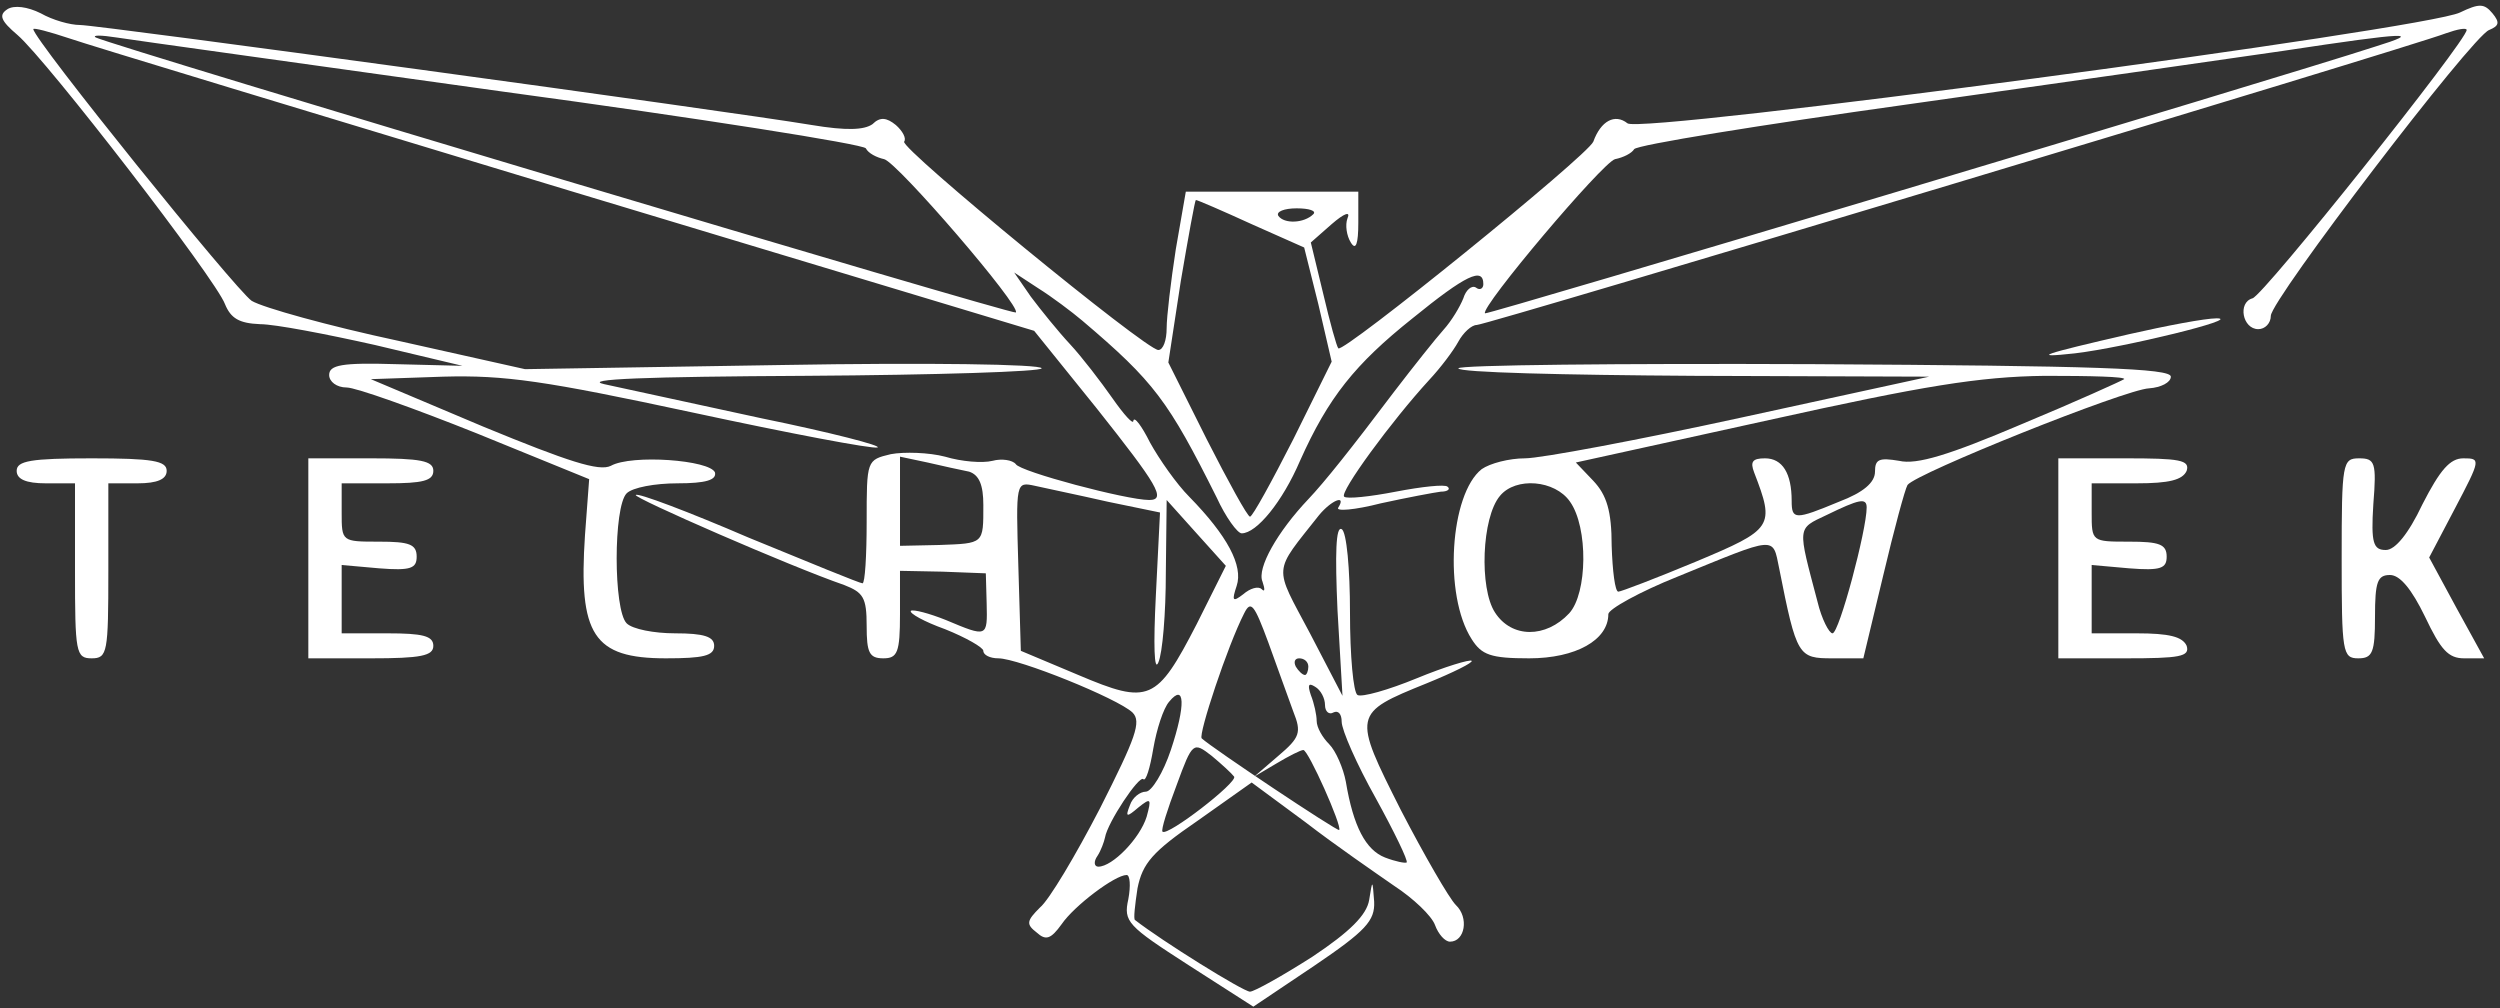 <?xml version="1.0" standalone="no"?>
<!DOCTYPE svg PUBLIC "-//W3C//DTD SVG 20010904//EN"
 "http://www.w3.org/TR/2001/REC-SVG-20010904/DTD/svg10.dtd">
<svg version="1.0" xmlns="http://www.w3.org/2000/svg"
 width="300pt" height="121pt" viewBox="0 0 300 121"
 preserveAspectRatio="xMidYMid meet">
<rect x="0" y="0" width="300" height="121" fill="#333333" stroke="none"/>
<g transform="translate(0,121) scale(0.1,-0.1)"
fill="#ffffff" stroke="none">
<path d="M9 1199 c-11 -7 -8 -14 12 -31 35 -30 238 -293 249 -323 7 -17 17
-23 42 -24 18 0 80 -12 138 -25 l105 -25 -80 2 c-65 2 -80 -1 -80 -13 0 -8 9
-15 21 -15 11 0 81 -25 156 -55 l135 -55 -5 -67 c-8 -120 10 -148 97 -148 45
0 58 3 58 15 0 11 -12 15 -47 15 -25 0 -51 5 -58 12 -16 16 -16 140 0 156 7 7
34 12 61 12 34 0 47 4 45 13 -6 15 -100 22 -125 8 -14 -7 -51 5 -153 47 l-135
57 87 3 c74 2 122 -5 299 -43 116 -25 216 -44 222 -42 6 2 -56 18 -139 35 -82
18 -167 36 -189 41 -27 6 49 9 243 10 155 1 282 5 282 9 0 5 -139 7 -310 4
l-310 -5 -152 34 c-84 18 -163 40 -176 48 -20 14 -262 314 -262 326 0 2 19 -3
43 -11 23 -8 294 -90 601 -183 l557 -168 75 -93 c73 -92 84 -110 63 -110 -27
0 -155 34 -160 43 -4 5 -17 7 -28 4 -12 -3 -37 -1 -57 5 -19 5 -49 6 -65 3
-29 -7 -29 -7 -29 -81 0 -41 -2 -74 -5 -74 -3 0 -64 25 -137 55 -72 31 -133
54 -135 51 -4 -3 186 -86 250 -108 23 -9 27 -15 27 -49 0 -32 3 -39 20 -39 17
0 20 7 20 53 l0 52 51 -1 52 -2 1 -36 c1 -41 1 -41 -49 -20 -20 8 -39 13 -42
11 -2 -3 16 -13 41 -22 25 -10 46 -22 46 -26 0 -5 8 -9 18 -9 24 0 143 -48
161 -65 11 -11 4 -30 -39 -115 -29 -56 -61 -110 -72 -119 -16 -16 -17 -20 -4
-30 11 -10 17 -8 30 10 15 22 64 59 78 59 4 0 5 -13 2 -29 -6 -27 -1 -32 72
-79 l78 -50 73 49 c62 42 73 54 72 77 -2 27 -2 27 -6 2 -3 -18 -23 -38 -68
-68 -36 -23 -70 -42 -75 -42 -8 0 -106 61 -138 86 -2 1 0 18 3 38 6 30 18 44
72 81 l65 46 65 -48 c35 -27 83 -60 106 -76 23 -15 45 -36 49 -47 4 -11 12
-20 18 -20 18 0 23 29 7 44 -8 8 -38 60 -66 114 -58 115 -58 116 31 152 32 13
56 25 54 27 -2 2 -32 -7 -66 -21 -34 -14 -66 -23 -71 -20 -5 3 -9 47 -9 99 0
52 -4 97 -10 100 -7 4 -8 -29 -5 -97 l6 -103 -39 75 c-44 83 -45 71 11 142 15
18 33 25 23 9 -4 -5 20 -3 51 5 32 7 64 13 72 14 8 0 12 3 8 6 -3 3 -31 0 -62
-6 -31 -6 -59 -9 -62 -6 -6 5 57 91 102 140 14 15 29 35 35 46 6 11 16 20 22
20 12 0 1119 333 1163 350 14 5 25 7 25 4 0 -13 -244 -319 -257 -322 -18 -5
-12 -37 7 -37 8 0 15 7 15 16 0 19 242 336 262 343 12 5 13 9 4 20 -10 12 -16
12 -39 1 -40 -20 -984 -146 -999 -133 -15 12 -32 3 -41 -22 -7 -17 -301 -255
-306 -248 -2 2 -10 31 -18 65 l-15 62 25 22 c15 13 23 16 19 7 -3 -8 -1 -21 4
-29 6 -10 9 -2 9 24 l0 37 -104 0 -103 0 -12 -69 c-6 -39 -11 -81 -11 -95 0
-14 -4 -26 -10 -26 -15 0 -310 242 -305 250 3 4 -2 13 -10 20 -11 9 -19 10
-28 1 -10 -7 -31 -8 -73 -1 -102 17 -856 120 -878 120 -12 0 -33 6 -47 14 -16
8 -32 10 -40 5z m595 -99 c236 -32 432 -63 435 -68 3 -6 13 -11 22 -13 16 -4
165 -177 158 -184 -4 -3 -1081 319 -1104 330 -5 3 6 3 25 0 19 -3 228 -32 464
-65z m2246 54 c-120 -39 -1065 -322 -1068 -320 -6 7 141 181 156 185 10 2 20
7 23 12 3 5 151 29 330 54 178 25 380 54 449 64 152 23 168 23 110 5z m-1348
-213 l63 -28 17 -68 16 -69 -46 -93 c-26 -51 -49 -93 -52 -93 -3 0 -26 42 -52
93 l-46 92 15 98 c9 53 17 97 18 97 2 0 32 -13 67 -29z m74 12 c-11 -11 -35
-12 -42 -2 -3 5 7 9 22 9 15 0 24 -3 20 -7z m-277 -128 c86 -73 103 -96 161
-212 11 -24 25 -43 30 -43 18 0 49 38 70 87 34 76 66 116 135 171 64 52 85 62
85 41 0 -5 -4 -8 -9 -4 -5 3 -12 -3 -15 -13 -4 -10 -14 -27 -24 -38 -9 -10
-36 -44 -59 -74 -52 -69 -84 -109 -103 -129 -37 -39 -62 -83 -55 -99 3 -9 3
-13 -1 -9 -4 4 -14 1 -22 -6 -13 -10 -14 -8 -8 10 8 24 -11 60 -57 107 -15 15
-36 45 -47 65 -10 20 -19 32 -20 26 0 -5 -11 7 -25 27 -14 20 -37 50 -51 65
-14 15 -35 41 -47 57 l-20 29 29 -19 c16 -10 40 -28 53 -39z m-136 -181 c12
-4 17 -16 17 -40 0 -47 1 -46 -53 -48 l-47 -1 0 53 0 54 33 -7 c17 -4 40 -9
50 -11z m166 -36 l63 -13 -5 -100 c-3 -59 -2 -92 3 -80 5 11 9 59 9 108 l1 87
35 -39 36 -40 -35 -70 c-48 -93 -57 -97 -142 -61 l-69 29 -3 102 c-3 101 -3
101 20 96 13 -3 52 -11 87 -19z m223 -252 c10 -25 8 -31 -18 -53 l-29 -25 27
16 c15 9 29 16 32 16 6 0 47 -92 43 -96 -2 -2 -152 98 -165 110 -4 5 31 111
51 150 8 16 12 11 29 -35 11 -30 24 -67 30 -83z m18 54 c0 -5 -2 -10 -4 -10
-3 0 -8 5 -11 10 -3 6 -1 10 4 10 6 0 11 -4 11 -10z m20 -46 c0 -8 5 -12 10
-9 6 3 10 -2 10 -11 0 -10 18 -51 41 -92 22 -40 39 -75 37 -77 -2 -1 -13 1
-26 6 -23 9 -38 37 -47 91 -3 16 -12 37 -20 45 -8 8 -15 20 -15 28 0 7 -3 21
-7 31 -4 12 -3 15 5 10 7 -4 12 -14 12 -22z m-185 -54 c-9 -27 -23 -50 -30
-50 -7 0 -16 -7 -19 -16 -6 -15 -4 -15 10 -3 15 12 16 11 10 -11 -8 -26 -41
-60 -58 -60 -5 0 -6 6 -1 13 4 6 8 17 9 22 3 18 41 75 46 70 3 -3 8 13 12 37
4 23 12 48 19 56 19 23 20 -4 2 -58z m76 -32 c4 -7 -80 -72 -86 -66 -2 2 6 27
17 56 19 52 20 52 42 35 12 -10 24 -21 27 -25z"/>
<path d="M2555 809 c-104 -24 -120 -29 -65 -23 59 7 202 42 170 42 -14 0 -61
-9 -105 -19z"/>
<path d="M1750 768 c0 -5 127 -8 283 -9 l282 -1 -225 -49 c-124 -27 -241 -49
-260 -49 -19 0 -42 -6 -52 -13 -38 -30 -46 -151 -12 -204 12 -19 23 -23 69
-23 56 0 95 22 95 53 0 6 38 27 83 45 120 49 114 49 122 10 21 -106 23 -108
64 -108 l37 0 24 100 c13 55 26 103 29 108 10 14 262 115 290 116 14 1 26 7
26 14 0 10 -90 13 -428 15 -235 1 -427 -1 -427 -5z m799 -13 c-3 -2 -58 -27
-123 -54 -87 -37 -126 -49 -147 -44 -24 4 -29 2 -29 -13 0 -13 -14 -25 -43
-36 -53 -22 -57 -22 -57 1 0 33 -11 51 -32 51 -15 0 -18 -4 -13 -17 25 -65 23
-68 -70 -107 -48 -20 -90 -36 -93 -36 -4 0 -7 25 -8 55 0 42 -6 61 -22 78
l-21 22 232 51 c185 41 252 52 331 53 55 0 97 -1 95 -4z m-665 -147 c22 -31
21 -110 -1 -134 -28 -30 -69 -30 -89 1 -19 29 -16 114 6 140 19 23 66 19 84
-7z m356 -7 c0 -27 -33 -151 -41 -151 -4 0 -13 17 -18 38 -24 91 -25 87 11
104 39 19 48 21 48 9z"/>
<path d="M20 645 c0 -10 11 -15 35 -15 l35 0 0 -105 c0 -98 1 -105 20 -105 19
0 20 7 20 105 l0 105 35 0 c24 0 35 5 35 15 0 12 -17 15 -90 15 -73 0 -90 -3
-90 -15z"/>
<path d="M370 540 l0 -120 75 0 c60 0 75 3 75 15 0 12 -13 15 -55 15 l-55 0 0
41 0 41 45 -4 c38 -3 45 0 45 14 0 15 -9 18 -45 18 -45 0 -45 0 -45 35 l0 35
55 0 c42 0 55 3 55 15 0 12 -15 15 -75 15 l-75 0 0 -120z"/>
<path d="M2470 540 l0 -120 80 0 c66 0 78 2 74 15 -5 11 -21 15 -60 15 l-54 0
0 41 0 41 45 -4 c38 -3 45 0 45 14 0 15 -9 18 -45 18 -45 0 -45 0 -45 35 l0
35 54 0 c39 0 55 4 60 15 4 13 -8 15 -74 15 l-80 0 0 -120z"/>
<path d="M2810 540 c0 -113 1 -120 20 -120 17 0 20 7 20 50 0 42 3 50 18 50
12 0 26 -17 42 -50 19 -40 28 -50 47 -50 l24 0 -33 60 -33 61 31 59 c31 59 31
60 10 60 -16 0 -28 -14 -49 -55 -17 -36 -33 -55 -44 -55 -15 0 -18 8 -15 55 4
50 2 55 -17 55 -20 0 -21 -5 -21 -120z"/>
</g>
</svg>
